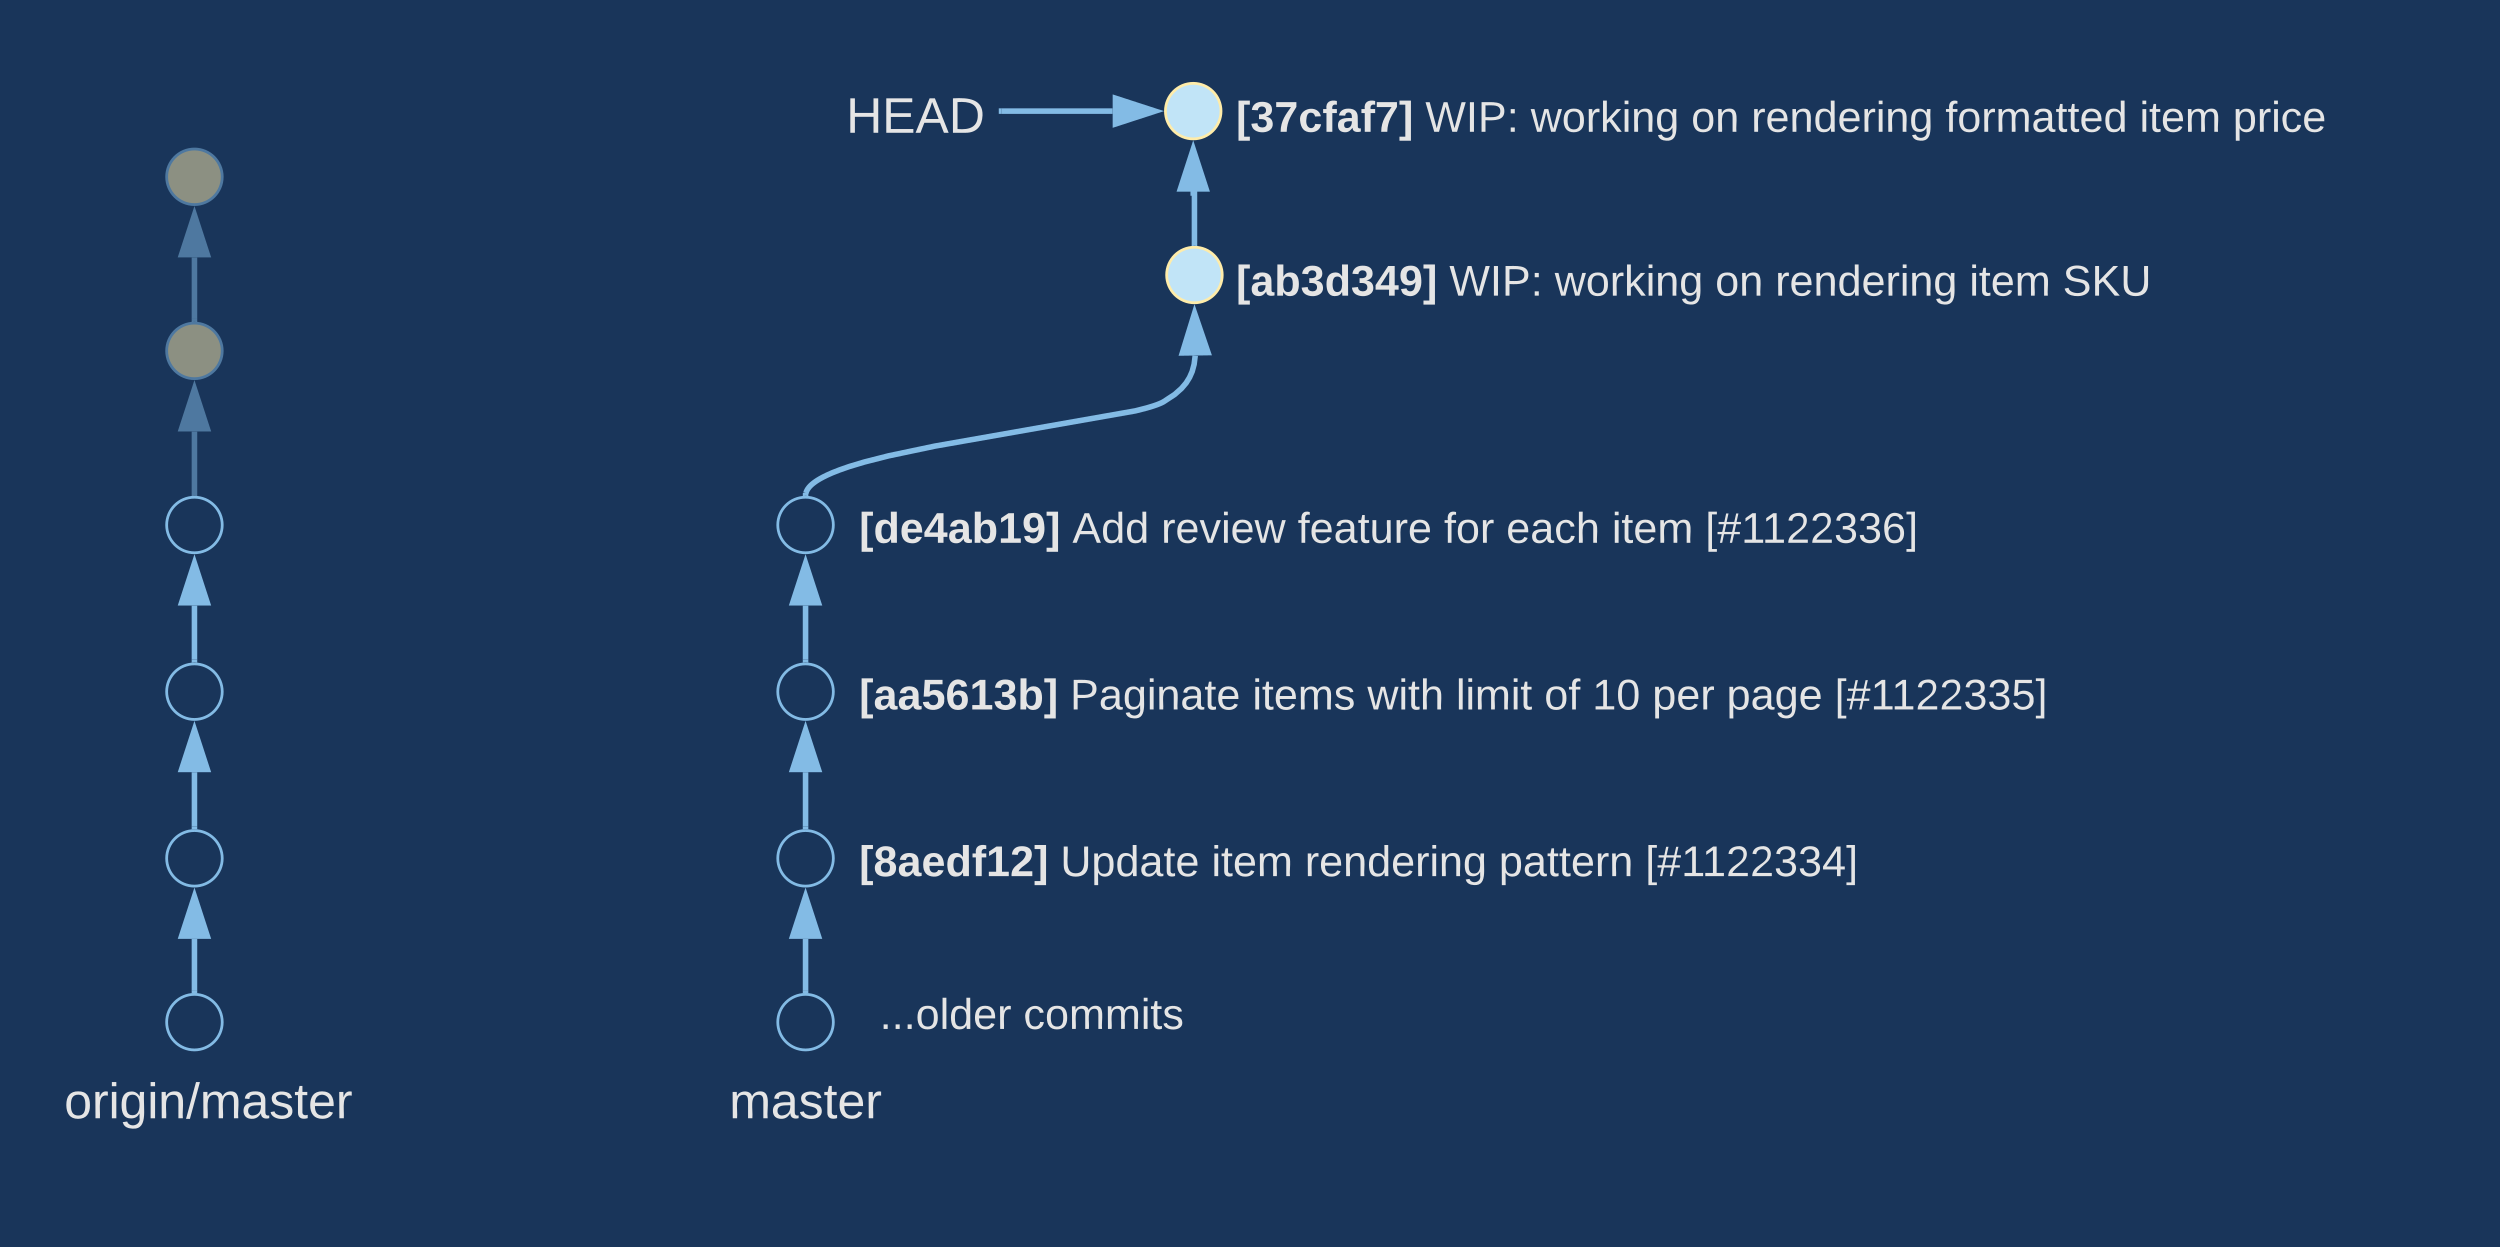 <svg xmlns="http://www.w3.org/2000/svg" xmlns:xlink="http://www.w3.org/1999/xlink" xmlns:lucid="lucid" width="900" height="448.99"><g transform="translate(-380 -1740)" lucid:page-tab-id="puvF~zhPtiv-"><path d="M0 1296h1760v1360H0z" fill="#19355a"/><path d="M680 2049c0 5.5-4.48 10-10 10s-10-4.5-10-10c0-5.54 4.48-10 10-10s10 4.46 10 10zM680 1989c0 5.5-4.48 10-10 10s-10-4.5-10-10c0-5.54 4.48-10 10-10s10 4.46 10 10z" stroke="#83bbe5" fill="#19355a"/><path d="M670 2037.48V2018" stroke="#83bbe5" stroke-width="2" fill="none"/><path d="M671 2038.6l-1-.12-1 .13v-1.14h2z" fill="#83bbe5"/><path d="M670 2002.73l4.64 14.27h-9.28z" stroke="#83bbe5" stroke-width="2" fill="#83bbe5"/><path d="M680 1929c0 5.5-4.48 10-10 10s-10-4.5-10-10c0-5.54 4.48-10 10-10s10 4.46 10 10z" stroke="#83bbe5" fill="#19355a"/><path d="M670 1977.48V1958" stroke="#83bbe5" stroke-width="2" fill="none"/><path d="M671 1978.6l-1-.12-1 .13v-1.14h2z" fill="#83bbe5"/><path d="M670 1942.73l4.64 14.27h-9.28z" stroke="#83bbe5" stroke-width="2" fill="#83bbe5"/><path d="M680 2037.97h540v60H680z" stroke="#000" stroke-opacity="0" stroke-width="2" fill="#fff" fill-opacity="0"/><use xlink:href="#a" transform="matrix(1,0,0,1,685,2042.974) translate(0 12.444)"/><use xlink:href="#b" transform="matrix(1,0,0,1,685,2042.974) translate(4.321 12.444)"/><use xlink:href="#c" transform="matrix(1,0,0,1,685,2042.974) translate(76.741 12.444)"/><use xlink:href="#d" transform="matrix(1,0,0,1,685,2042.974) translate(131.142 12.444)"/><use xlink:href="#e" transform="matrix(1,0,0,1,685,2042.974) translate(164.759 12.444)"/><use xlink:href="#f" transform="matrix(1,0,0,1,685,2042.974) translate(234.63 12.444)"/><use xlink:href="#g" transform="matrix(1,0,0,1,685,2042.974) translate(287.302 12.444)"/><path d="M680 1977.97h540v60H680z" stroke="#000" stroke-opacity="0" stroke-width="2" fill="#fff" fill-opacity="0"/><use xlink:href="#a" transform="matrix(1,0,0,1,685,1982.974) translate(0 12.444)"/><use xlink:href="#h" transform="matrix(1,0,0,1,685,1982.974) translate(4.321 12.444)"/><use xlink:href="#i" transform="matrix(1,0,0,1,685,1982.974) translate(80.241 12.444)"/><use xlink:href="#j" transform="matrix(1,0,0,1,685,1982.974) translate(145.877 12.444)"/><use xlink:href="#k" transform="matrix(1,0,0,1,685,1982.974) translate(187.272 12.444)"/><use xlink:href="#l" transform="matrix(1,0,0,1,685,1982.974) translate(219.16 12.444)"/><use xlink:href="#m" transform="matrix(1,0,0,1,685,1982.974) translate(250.963 12.444)"/><use xlink:href="#n" transform="matrix(1,0,0,1,685,1982.974) translate(268.247 12.444)"/><use xlink:href="#o" transform="matrix(1,0,0,1,685,1982.974) translate(289.852 12.444)"/><use xlink:href="#p" transform="matrix(1,0,0,1,685,1982.974) translate(316.599 12.444)"/><use xlink:href="#q" transform="matrix(1,0,0,1,685,1982.974) translate(355.488 12.444)"/><path d="M680 1917.97h540v60H680z" stroke="#000" stroke-opacity="0" stroke-width="2" fill="#fff" fill-opacity="0"/><use xlink:href="#a" transform="matrix(1,0,0,1,685,1922.974) translate(0 12.444)"/><use xlink:href="#r" transform="matrix(1,0,0,1,685,1922.974) translate(4.321 12.444)"/><use xlink:href="#s" transform="matrix(1,0,0,1,685,1922.974) translate(81.062 12.444)"/><use xlink:href="#t" transform="matrix(1,0,0,1,685,1922.974) translate(113.037 12.444)"/><use xlink:href="#u" transform="matrix(1,0,0,1,685,1922.974) translate(162.167 12.444)"/><use xlink:href="#v" transform="matrix(1,0,0,1,685,1922.974) translate(214.84 12.444)"/><use xlink:href="#w" transform="matrix(1,0,0,1,685,1922.974) translate(237.265 12.444)"/><use xlink:href="#d" transform="matrix(1,0,0,1,685,1922.974) translate(275.29 12.444)"/><use xlink:href="#x" transform="matrix(1,0,0,1,685,1922.974) translate(308.907 12.444)"/><path d="M680 2107.97c0 5.53-4.48 10-10 10s-10-4.47-10-10c0-5.52 4.48-10 10-10s10 4.48 10 10z" stroke="#83bbe5" fill="#19355a"/><path d="M670 2096.47V2078" stroke="#83bbe5" stroke-width="2" fill="none"/><path d="M671 2097.6l-1-.13-1 .13v-1.16h2z" fill="#83bbe5"/><path d="M670 2062.73l4.64 14.27h-9.28z" stroke="#83bbe5" stroke-width="2" fill="#83bbe5"/><path d="M691.7 2092.97H840v30H691.7z" stroke="#000" stroke-opacity="0" stroke-width="2" fill="#fff" fill-opacity="0"/><use xlink:href="#y" transform="matrix(1,0,0,1,696.686,2097.974) translate(0 12.444)"/><use xlink:href="#z" transform="matrix(1,0,0,1,696.686,2097.974) translate(51.765 12.444)"/><path d="M820 1839c0 5.5-4.48 10-10 10s-10-4.5-10-10c0-5.54 4.48-10 10-10s10 4.46 10 10z" stroke="#ffeca9" fill="#c1e4f7"/><path d="M670.13 1917.5l.04-.15.06-.17.06-.18.07-.18.1-.2.1-.18.1-.2.14-.22.17-.22.17-.24.2-.25.25-.26.28-.3.33-.3.4-.34.48-.37.58-.42.7-.46.87-.52 1.1-.6 1.42-.7 1.88-.84 2.55-1 3.6-1.26 5.4-1.62 8.73-2.22 16.63-3.5 72.24-12.7 4.06-1.04 2.26-.68 1.4-.48.93-.37.65-.28.48-.24.3-.16 4.04-2.65 2.44-2.17 1.68-1.98 1.22-1.97.94-2.13.7-2.6.4-3.13" stroke="#83bbe5" stroke-width="2" fill="none"/><path d="M671.02 1917.48l-.02 1.13-1-.12-1 .13.02-1.16z" fill="#83bbe5"/><path d="M810.05 1852.73l4.85 14.2-9.26.13z" stroke="#83bbe5" stroke-width="2" fill="#83bbe5"/><path d="M820 1829h420v47.32H820z" stroke="#000" stroke-opacity="0" stroke-width="2" fill="#fff" fill-opacity="0"/><use xlink:href="#A" transform="matrix(1,0,0,1,825,1833.987) translate(0 12.444)"/><use xlink:href="#B" transform="matrix(1,0,0,1,825,1833.987) translate(76.741 12.444)"/><use xlink:href="#C" transform="matrix(1,0,0,1,825,1833.987) translate(114.722 12.444)"/><use xlink:href="#D" transform="matrix(1,0,0,1,825,1833.987) translate(172.494 12.444)"/><use xlink:href="#e" transform="matrix(1,0,0,1,825,1833.987) translate(194.099 12.444)"/><use xlink:href="#d" transform="matrix(1,0,0,1,825,1833.987) translate(263.969 12.444)"/><use xlink:href="#E" transform="matrix(1,0,0,1,825,1833.987) translate(297.586 12.444)"/><path d="M819.56 1780c0 5.52-4.47 10-10 10-5.52 0-10-4.48-10-10s4.48-10 10-10c5.53 0 10 4.48 10 10z" stroke="#ffeca9" fill="#c1e4f7"/><path d="M820 1770h440v30H820z" stroke="#000" stroke-opacity="0" stroke-width="2" fill="#fff" fill-opacity="0"/><g><use xlink:href="#F" transform="matrix(1,0,0,1,825,1775) translate(0 12.444)"/><use xlink:href="#B" transform="matrix(1,0,0,1,825,1775) translate(68.099 12.444)"/><use xlink:href="#C" transform="matrix(1,0,0,1,825,1775) translate(106.08 12.444)"/><use xlink:href="#D" transform="matrix(1,0,0,1,825,1775) translate(163.852 12.444)"/><use xlink:href="#e" transform="matrix(1,0,0,1,825,1775) translate(185.457 12.444)"/><use xlink:href="#G" transform="matrix(1,0,0,1,825,1775) translate(255.327 12.444)"/><use xlink:href="#d" transform="matrix(1,0,0,1,825,1775) translate(325.241 12.444)"/><use xlink:href="#H" transform="matrix(1,0,0,1,825,1775) translate(358.858 12.444)"/></g><path d="M810 1827.48v-18h-.44v-.47" stroke="#83bbe5" stroke-width="2" fill="none"/><path d="M811 1828.6l-1-.12-1 .13v-1.14h2z" fill="#83bbe5"/><path d="M809.56 1793.74l4.64 14.27h-9.27z" stroke="#83bbe5" stroke-width="2" fill="#83bbe5"/><path d="M679.56 1760h60v40h-60z" stroke="#000" stroke-opacity="0" stroke-width="2" fill="#fff" fill-opacity="0"/><g><use xlink:href="#I" transform="matrix(1,0,0,1,684.562,1765) translate(0.05 22.8)"/></g><path d="M740.56 1780h40" stroke="#83bbe5" stroke-width="2" fill="none"/><path d="M740.6 1781h-1.04v-2h1.03z" fill="#83bbe5"/><path d="M795.82 1780l-14.26 4.64v-9.28z" stroke="#83bbe5" stroke-width="2" fill="#83bbe5"/><path d="M400 2109h110v60H400z" stroke="#000" stroke-opacity="0" fill="#fff" fill-opacity="0"/><g><use xlink:href="#J" transform="matrix(1,0,0,1,405,2113.987) translate(-1.875 28.6)"/></g><path d="M460 2049c0 5.5-4.48 10-10 10s-10-4.5-10-10c0-5.54 4.48-10 10-10s10 4.46 10 10zM460 1989c0 5.5-4.48 10-10 10s-10-4.5-10-10c0-5.54 4.48-10 10-10s10 4.46 10 10z" stroke="#83bbe5" fill="#19355a"/><path d="M450 2037.48V2018" stroke="#83bbe5" stroke-width="2" fill="none"/><path d="M451 2038.6l-1-.12-1 .13v-1.14h2z" fill="#83bbe5"/><path d="M450 2002.73l4.64 14.27h-9.28z" stroke="#83bbe5" stroke-width="2" fill="#83bbe5"/><path d="M460 1929c0 5.5-4.48 10-10 10s-10-4.5-10-10c0-5.54 4.48-10 10-10s10 4.46 10 10z" stroke="#83bbe5" fill="#19355a"/><path d="M450 1977.48V1958" stroke="#83bbe5" stroke-width="2" fill="none"/><path d="M451 1978.6l-1-.12-1 .13v-1.14h2z" fill="#83bbe5"/><path d="M450 1942.73l4.64 14.27h-9.28z" stroke="#83bbe5" stroke-width="2" fill="#83bbe5"/><path d="M460 2107.97c0 5.53-4.48 10-10 10s-10-4.47-10-10c0-5.52 4.48-10 10-10s10 4.48 10 10z" stroke="#83bbe5" fill="#19355a"/><path d="M450 2096.47V2078" stroke="#83bbe5" stroke-width="2" fill="none"/><path d="M451 2097.6l-1-.13-1 .13v-1.16h2z" fill="#83bbe5"/><path d="M450 2062.73l4.64 14.27h-9.28z" stroke="#83bbe5" stroke-width="2" fill="#83bbe5"/><g opacity=".5"><path d="M460 1866.32c0 5.52-4.48 10-10 10s-10-4.48-10-10 4.48-10 10-10 10 4.48 10 10z" stroke="#83bbe5" fill="#ffeca9"/></g><g opacity=".5"><path d="M450 1917.48v-22.15" stroke="#83bbe5" stroke-width="2" fill="none"/><path d="M451 1918.6l-1-.12-1 .13v-1.14h2z" fill="#83bbe5"/><path d="M450 1880.06l4.64 14.27h-9.28z" stroke="#83bbe5" stroke-width="2" fill="#83bbe5"/></g><g opacity=".5"><path d="M460 1803.65c0 5.53-4.48 10-10 10s-10-4.47-10-10c0-5.52 4.48-10 10-10s10 4.48 10 10z" stroke="#83bbe5" fill="#ffeca9"/></g><g opacity=".5"><path d="M450 1854.82v-22.16" stroke="#83bbe5" stroke-width="2" fill="none"/><path d="M451 1855.95l-1-.13-1 .13v-1.16h2z" fill="#83bbe5"/><path d="M450 1817.4l4.64 14.26h-9.28z" stroke="#83bbe5" stroke-width="2" fill="#83bbe5"/></g><path d="M615 2109h110v60H615z" stroke="#000" stroke-opacity="0" fill="#fff" fill-opacity="0"/><g><use xlink:href="#K" transform="matrix(1,0,0,1,620,2113.987) translate(22.55 28.6)"/></g><defs><path fill="#e5e5e5" d="M20 75v-336h95v34H67V41h48v34H20" id="L"/><path fill="#e5e5e5" d="M138-131c27 9 52 24 51 61 0 53-36 74-89 74S11-19 11-69c0-35 22-54 51-61-78-25-46-121 38-121 51 0 83 19 83 66 0 30-18 49-45 54zm-38-16c24 0 32-13 32-36 1-23-11-34-32-34-22 0-33 12-32 34 0 22 9 36 32 36zm1 116c27 0 37-17 37-43 0-25-13-39-39-39-24 0-37 15-37 40 0 27 11 42 39 42" id="M"/><path fill="#e5e5e5" d="M133-34C117-15 103 5 69 4 32 3 11-16 11-54c-1-60 55-63 116-61 1-26-3-47-28-47-18 1-26 9-28 27l-52-2c7-38 36-58 82-57s74 22 75 68l1 82c-1 14 12 18 25 15v27c-30 8-71 5-69-32zm-48 3c29 0 43-24 42-57-32 0-66-3-65 30 0 17 8 27 23 27" id="N"/><path fill="#e5e5e5" d="M185-48c-13 30-37 53-82 52C43 2 14-33 14-96s30-98 90-98c62 0 83 45 84 108H66c0 31 8 55 39 56 18 0 30-7 34-22zm-45-69c5-46-57-63-70-21-2 6-4 13-4 21h74" id="O"/><path fill="#e5e5e5" d="M88-194c31-1 46 15 58 34l-1-101h50l1 261h-48c-2-10 0-23-3-31C134-8 116 4 84 4 32 4 16-41 15-95c0-56 19-97 73-99zm17 164c33 0 40-30 41-66 1-37-9-64-41-64s-38 30-39 65c0 43 13 65 39 65" id="P"/><path fill="#e5e5e5" d="M121-226c-27-7-43 5-38 36h38v33H83V0H34v-157H6v-33h28c-9-59 32-81 87-68v32" id="Q"/><path fill="#e5e5e5" d="M23 0v-37h61v-169l-59 37v-38l62-41h46v211h57V0H23" id="R"/><path fill="#e5e5e5" d="M182-182c0 78-84 86-111 141h115V0H12c-6-101 99-100 120-180 1-22-12-31-33-32-23 0-32 14-35 34l-49-3c5-45 32-70 84-70 51 0 83 22 83 69" id="S"/><path fill="#e5e5e5" d="M4 75V41h49v-268H4v-34h96V75H4" id="T"/><g id="b"><use transform="matrix(0.043,0,0,0.043,0,0)" xlink:href="#L"/><use transform="matrix(0.043,0,0,0.043,5.142,0)" xlink:href="#M"/><use transform="matrix(0.043,0,0,0.043,13.784,0)" xlink:href="#N"/><use transform="matrix(0.043,0,0,0.043,22.426,0)" xlink:href="#O"/><use transform="matrix(0.043,0,0,0.043,31.068,0)" xlink:href="#P"/><use transform="matrix(0.043,0,0,0.043,40.531,0)" xlink:href="#Q"/><use transform="matrix(0.043,0,0,0.043,45.673,0)" xlink:href="#R"/><use transform="matrix(0.043,0,0,0.043,54.315,0)" xlink:href="#S"/><use transform="matrix(0.043,0,0,0.043,62.957,0)" xlink:href="#T"/></g><path fill="#e5e5e5" d="M232-93c-1 65-40 97-104 97C67 4 28-28 28-90v-158h33c8 89-33 224 67 224 102 0 64-133 71-224h33v155" id="U"/><path fill="#e5e5e5" d="M115-194c55 1 70 41 70 98S169 2 115 4C84 4 66-9 55-30l1 105H24l-1-265h31l2 30c10-21 28-34 59-34zm-8 174c40 0 45-34 45-75s-6-73-45-74c-42 0-51 32-51 76 0 43 10 73 51 73" id="V"/><path fill="#e5e5e5" d="M85-194c31 0 48 13 60 33l-1-100h32l1 261h-30c-2-10 0-23-3-31C134-8 116 4 85 4 32 4 16-35 15-94c0-66 23-100 70-100zm9 24c-40 0-46 34-46 75 0 40 6 74 45 74 42 0 51-32 51-76 0-42-9-74-50-73" id="W"/><path fill="#e5e5e5" d="M141-36C126-15 110 5 73 4 37 3 15-17 15-53c-1-64 63-63 125-63 3-35-9-54-41-54-24 1-41 7-42 31l-33-3c5-37 33-52 76-52 45 0 72 20 72 64v82c-1 20 7 32 28 27v20c-31 9-61-2-59-35zM48-53c0 20 12 33 32 33 41-3 63-29 60-74-43 2-92-5-92 41" id="X"/><path fill="#e5e5e5" d="M59-47c-2 24 18 29 38 22v24C64 9 27 4 27-40v-127H5v-23h24l9-43h21v43h35v23H59v120" id="Y"/><path fill="#e5e5e5" d="M100-194c63 0 86 42 84 106H49c0 40 14 67 53 68 26 1 43-12 49-29l28 8c-11 28-37 45-77 45C44 4 14-33 15-96c1-61 26-98 85-98zm52 81c6-60-76-77-97-28-3 7-6 17-6 28h103" id="Z"/><g id="c"><use transform="matrix(0.043,0,0,0.043,0,0)" xlink:href="#U"/><use transform="matrix(0.043,0,0,0.043,11.191,0)" xlink:href="#V"/><use transform="matrix(0.043,0,0,0.043,19.833,0)" xlink:href="#W"/><use transform="matrix(0.043,0,0,0.043,28.475,0)" xlink:href="#X"/><use transform="matrix(0.043,0,0,0.043,37.117,0)" xlink:href="#Y"/><use transform="matrix(0.043,0,0,0.043,41.438,0)" xlink:href="#Z"/></g><path fill="#e5e5e5" d="M24-231v-30h32v30H24zM24 0v-190h32V0H24" id="aa"/><path fill="#e5e5e5" d="M210-169c-67 3-38 105-44 169h-31v-121c0-29-5-50-35-48C34-165 62-65 56 0H25l-1-190h30c1 10-1 24 2 32 10-44 99-50 107 0 11-21 27-35 58-36 85-2 47 119 55 194h-31v-121c0-29-5-49-35-48" id="ab"/><g id="d"><use transform="matrix(0.043,0,0,0.043,0,0)" xlink:href="#aa"/><use transform="matrix(0.043,0,0,0.043,3.414,0)" xlink:href="#Y"/><use transform="matrix(0.043,0,0,0.043,7.735,0)" xlink:href="#Z"/><use transform="matrix(0.043,0,0,0.043,16.377,0)" xlink:href="#ab"/></g><path fill="#e5e5e5" d="M114-163C36-179 61-72 57 0H25l-1-190h30c1 12-1 29 2 39 6-27 23-49 58-41v29" id="ac"/><path fill="#e5e5e5" d="M117-194c89-4 53 116 60 194h-32v-121c0-31-8-49-39-48C34-167 62-67 57 0H25l-1-190h30c1 10-1 24 2 32 11-22 29-35 61-36" id="ad"/><path fill="#e5e5e5" d="M177-190C167-65 218 103 67 71c-23-6-38-20-44-43l32-5c15 47 100 32 89-28v-30C133-14 115 1 83 1 29 1 15-40 15-95c0-56 16-97 71-98 29-1 48 16 59 35 1-10 0-23 2-32h30zM94-22c36 0 50-32 50-73 0-42-14-75-50-75-39 0-46 34-46 75s6 73 46 73" id="ae"/><g id="e"><use transform="matrix(0.043,0,0,0.043,0,0)" xlink:href="#ac"/><use transform="matrix(0.043,0,0,0.043,5.142,0)" xlink:href="#Z"/><use transform="matrix(0.043,0,0,0.043,13.784,0)" xlink:href="#ad"/><use transform="matrix(0.043,0,0,0.043,22.426,0)" xlink:href="#W"/><use transform="matrix(0.043,0,0,0.043,31.068,0)" xlink:href="#Z"/><use transform="matrix(0.043,0,0,0.043,39.71,0)" xlink:href="#ac"/><use transform="matrix(0.043,0,0,0.043,44.852,0)" xlink:href="#aa"/><use transform="matrix(0.043,0,0,0.043,48.265,0)" xlink:href="#ad"/><use transform="matrix(0.043,0,0,0.043,56.907,0)" xlink:href="#ae"/></g><g id="f"><use transform="matrix(0.043,0,0,0.043,0,0)" xlink:href="#V"/><use transform="matrix(0.043,0,0,0.043,8.642,0)" xlink:href="#X"/><use transform="matrix(0.043,0,0,0.043,17.284,0)" xlink:href="#Y"/><use transform="matrix(0.043,0,0,0.043,21.605,0)" xlink:href="#Y"/><use transform="matrix(0.043,0,0,0.043,25.926,0)" xlink:href="#Z"/><use transform="matrix(0.043,0,0,0.043,34.568,0)" xlink:href="#ac"/><use transform="matrix(0.043,0,0,0.043,39.71,0)" xlink:href="#ad"/></g><path fill="#e5e5e5" d="M26 75v-336h71v23H56V52h41v23H26" id="af"/><path fill="#e5e5e5" d="M158-156l-14 65h45v19h-49L124 0h-19l15-72H56L41 0H22l15-72H2v-19h39l14-65H11v-19h48l15-71h20l-16 71h64l16-71h19l-16 71h37v19h-40zm-83 0L61-91h63l14-65H75" id="ag"/><path fill="#e5e5e5" d="M27 0v-27h64v-190l-56 39v-29l58-41h29v221h61V0H27" id="ah"/><path fill="#e5e5e5" d="M101-251c82-7 93 87 43 132L82-64C71-53 59-42 53-27h129V0H18c2-99 128-94 128-182 0-28-16-43-45-43s-46 15-49 41l-32-3c6-41 34-60 81-64" id="ai"/><path fill="#e5e5e5" d="M126-127c33 6 58 20 58 59 0 88-139 92-164 29-3-8-5-16-6-25l32-3c6 27 21 44 54 44 32 0 52-15 52-46 0-38-36-46-79-43v-28c39 1 72-4 72-42 0-27-17-43-46-43-28 0-47 15-49 41l-32-3c6-42 35-63 81-64 48-1 79 21 79 65 0 36-21 52-52 59" id="aj"/><path fill="#e5e5e5" d="M155-56V0h-30v-56H8v-25l114-167h33v167h35v25h-35zm-30-156c-27 46-58 90-88 131h88v-131" id="ak"/><path fill="#e5e5e5" d="M3 75V52h41v-290H3v-23h71V75H3" id="al"/><g id="g"><use transform="matrix(0.043,0,0,0.043,0,0)" xlink:href="#af"/><use transform="matrix(0.043,0,0,0.043,4.321,0)" xlink:href="#ag"/><use transform="matrix(0.043,0,0,0.043,12.963,0)" xlink:href="#ah"/><use transform="matrix(0.043,0,0,0.043,20.438,0)" xlink:href="#ah"/><use transform="matrix(0.043,0,0,0.043,29.08,0)" xlink:href="#ai"/><use transform="matrix(0.043,0,0,0.043,37.722,0)" xlink:href="#ai"/><use transform="matrix(0.043,0,0,0.043,46.364,0)" xlink:href="#aj"/><use transform="matrix(0.043,0,0,0.043,55.006,0)" xlink:href="#aj"/><use transform="matrix(0.043,0,0,0.043,63.648,0)" xlink:href="#ak"/><use transform="matrix(0.043,0,0,0.043,72.29,0)" xlink:href="#al"/></g><path fill="#e5e5e5" d="M139-81c0-46-55-55-73-27H18l9-140h149v37H72l-4 63c44-38 133-4 122 66C201 21 21 35 11-62l49-4c5 18 15 30 39 30 26 0 40-18 40-45" id="am"/><path fill="#e5e5e5" d="M115-159c48 0 72 30 72 78 0 54-30 85-83 85-64 0-91-50-91-122 0-98 58-163 141-120 15 8 21 24 27 44l-47 6c-5-31-48-31-61-4-7 14-11 33-11 60 9-17 28-27 53-27zM102-35c24 0 36-20 36-45s-11-43-37-43c-23 0-36 14-36 38 0 27 11 50 37 50" id="an"/><path fill="#e5e5e5" d="M128-127c34 4 56 21 59 58 7 91-148 94-172 28-4-9-6-17-7-26l51-5c1 24 16 35 40 36 23 0 39-12 38-36-1-31-31-36-65-34v-40c32 2 59-3 59-33 0-20-13-33-34-33s-33 13-35 32l-50-3c6-44 37-68 86-68 50 0 83 20 83 66 0 35-22 52-53 58" id="ao"/><path fill="#e5e5e5" d="M135-194c52 0 70 43 70 98 0 56-19 99-73 100-30 1-46-15-58-35L72 0H24l1-261h50v104c11-23 29-37 60-37zM114-30c31 0 40-27 40-66 0-37-7-63-39-63s-41 28-41 65c0 36 8 64 40 64" id="ap"/><g id="h"><use transform="matrix(0.043,0,0,0.043,0,0)" xlink:href="#L"/><use transform="matrix(0.043,0,0,0.043,5.142,0)" xlink:href="#N"/><use transform="matrix(0.043,0,0,0.043,13.784,0)" xlink:href="#N"/><use transform="matrix(0.043,0,0,0.043,22.426,0)" xlink:href="#am"/><use transform="matrix(0.043,0,0,0.043,31.068,0)" xlink:href="#an"/><use transform="matrix(0.043,0,0,0.043,39.71,0)" xlink:href="#R"/><use transform="matrix(0.043,0,0,0.043,48.352,0)" xlink:href="#ao"/><use transform="matrix(0.043,0,0,0.043,56.994,0)" xlink:href="#ap"/><use transform="matrix(0.043,0,0,0.043,66.457,0)" xlink:href="#T"/></g><path fill="#e5e5e5" d="M30-248c87 1 191-15 191 75 0 78-77 80-158 76V0H30v-248zm33 125c57 0 124 11 124-50 0-59-68-47-124-48v98" id="aq"/><g id="i"><use transform="matrix(0.043,0,0,0.043,0,0)" xlink:href="#aq"/><use transform="matrix(0.043,0,0,0.043,10.37,0)" xlink:href="#X"/><use transform="matrix(0.043,0,0,0.043,19.012,0)" xlink:href="#ae"/><use transform="matrix(0.043,0,0,0.043,27.654,0)" xlink:href="#aa"/><use transform="matrix(0.043,0,0,0.043,31.068,0)" xlink:href="#ad"/><use transform="matrix(0.043,0,0,0.043,39.71,0)" xlink:href="#X"/><use transform="matrix(0.043,0,0,0.043,48.352,0)" xlink:href="#Y"/><use transform="matrix(0.043,0,0,0.043,52.673,0)" xlink:href="#Z"/></g><path fill="#e5e5e5" d="M135-143c-3-34-86-38-87 0 15 53 115 12 119 90S17 21 10-45l28-5c4 36 97 45 98 0-10-56-113-15-118-90-4-57 82-63 122-42 12 7 21 19 24 35" id="ar"/><g id="j"><use transform="matrix(0.043,0,0,0.043,0,0)" xlink:href="#aa"/><use transform="matrix(0.043,0,0,0.043,3.414,0)" xlink:href="#Y"/><use transform="matrix(0.043,0,0,0.043,7.735,0)" xlink:href="#Z"/><use transform="matrix(0.043,0,0,0.043,16.377,0)" xlink:href="#ab"/><use transform="matrix(0.043,0,0,0.043,29.296,0)" xlink:href="#ar"/></g><path fill="#e5e5e5" d="M206 0h-36l-40-164L89 0H53L-1-190h32L70-26l43-164h34l41 164 42-164h31" id="as"/><path fill="#e5e5e5" d="M106-169C34-169 62-67 57 0H25v-261h32l-1 103c12-21 28-36 61-36 89 0 53 116 60 194h-32v-121c2-32-8-49-39-48" id="at"/><g id="k"><use transform="matrix(0.043,0,0,0.043,0,0)" xlink:href="#as"/><use transform="matrix(0.043,0,0,0.043,11.191,0)" xlink:href="#aa"/><use transform="matrix(0.043,0,0,0.043,14.605,0)" xlink:href="#Y"/><use transform="matrix(0.043,0,0,0.043,18.926,0)" xlink:href="#at"/></g><path fill="#e5e5e5" d="M24 0v-261h32V0H24" id="au"/><g id="l"><use transform="matrix(0.043,0,0,0.043,0,0)" xlink:href="#au"/><use transform="matrix(0.043,0,0,0.043,3.414,0)" xlink:href="#aa"/><use transform="matrix(0.043,0,0,0.043,6.827,0)" xlink:href="#ab"/><use transform="matrix(0.043,0,0,0.043,19.747,0)" xlink:href="#aa"/><use transform="matrix(0.043,0,0,0.043,23.16,0)" xlink:href="#Y"/></g><path fill="#e5e5e5" d="M100-194c62-1 85 37 85 99 1 63-27 99-86 99S16-35 15-95c0-66 28-99 85-99zM99-20c44 1 53-31 53-75 0-43-8-75-51-75s-53 32-53 75 10 74 51 75" id="av"/><path fill="#e5e5e5" d="M101-234c-31-9-42 10-38 44h38v23H63V0H32v-167H5v-23h27c-7-52 17-82 69-68v24" id="aw"/><g id="m"><use transform="matrix(0.043,0,0,0.043,0,0)" xlink:href="#av"/><use transform="matrix(0.043,0,0,0.043,8.642,0)" xlink:href="#aw"/></g><path fill="#e5e5e5" d="M101-251c68 0 85 55 85 127S166 4 100 4C33 4 14-52 14-124c0-73 17-127 87-127zm-1 229c47 0 54-49 54-102s-4-102-53-102c-51 0-55 48-55 102 0 53 5 102 54 102" id="ax"/><g id="n"><use transform="matrix(0.043,0,0,0.043,0,0)" xlink:href="#ah"/><use transform="matrix(0.043,0,0,0.043,8.642,0)" xlink:href="#ax"/></g><g id="o"><use transform="matrix(0.043,0,0,0.043,0,0)" xlink:href="#V"/><use transform="matrix(0.043,0,0,0.043,8.642,0)" xlink:href="#Z"/><use transform="matrix(0.043,0,0,0.043,17.284,0)" xlink:href="#ac"/></g><g id="p"><use transform="matrix(0.043,0,0,0.043,0,0)" xlink:href="#V"/><use transform="matrix(0.043,0,0,0.043,8.642,0)" xlink:href="#X"/><use transform="matrix(0.043,0,0,0.043,17.284,0)" xlink:href="#ae"/><use transform="matrix(0.043,0,0,0.043,25.926,0)" xlink:href="#Z"/></g><path fill="#e5e5e5" d="M54-142c48-35 137-8 131 61C196 18 31 33 14-55l32-4c7 23 22 37 52 37 35-1 51-22 54-58 4-55-73-65-99-34H22l8-134h141v27H59" id="ay"/><g id="q"><use transform="matrix(0.043,0,0,0.043,0,0)" xlink:href="#af"/><use transform="matrix(0.043,0,0,0.043,4.321,0)" xlink:href="#ag"/><use transform="matrix(0.043,0,0,0.043,12.963,0)" xlink:href="#ah"/><use transform="matrix(0.043,0,0,0.043,20.438,0)" xlink:href="#ah"/><use transform="matrix(0.043,0,0,0.043,29.08,0)" xlink:href="#ai"/><use transform="matrix(0.043,0,0,0.043,37.722,0)" xlink:href="#ai"/><use transform="matrix(0.043,0,0,0.043,46.364,0)" xlink:href="#aj"/><use transform="matrix(0.043,0,0,0.043,55.006,0)" xlink:href="#aj"/><use transform="matrix(0.043,0,0,0.043,63.648,0)" xlink:href="#ay"/><use transform="matrix(0.043,0,0,0.043,72.29,0)" xlink:href="#al"/></g><path fill="#e5e5e5" d="M165-50V0h-47v-50H5v-38l105-160h55v161h33v37h-33zm-47-37l2-116L46-87h72" id="az"/><path fill="#e5e5e5" d="M99-251c69 0 84 53 88 123 5 99-61 162-144 118-15-8-21-25-26-45l46-6c4 31 50 33 63 7 7-15 12-36 12-60-9 18-29 28-54 28-48 0-72-32-72-82 0-55 31-83 87-83zm-1 128c24 0 37-16 37-39 0-27-10-51-37-51-25 0-35 19-35 45 0 25 10 45 35 45" id="aA"/><g id="r"><use transform="matrix(0.043,0,0,0.043,0,0)" xlink:href="#L"/><use transform="matrix(0.043,0,0,0.043,5.142,0)" xlink:href="#P"/><use transform="matrix(0.043,0,0,0.043,14.605,0)" xlink:href="#O"/><use transform="matrix(0.043,0,0,0.043,23.247,0)" xlink:href="#az"/><use transform="matrix(0.043,0,0,0.043,31.889,0)" xlink:href="#N"/><use transform="matrix(0.043,0,0,0.043,40.531,0)" xlink:href="#ap"/><use transform="matrix(0.043,0,0,0.043,49.994,0)" xlink:href="#R"/><use transform="matrix(0.043,0,0,0.043,58.636,0)" xlink:href="#aA"/><use transform="matrix(0.043,0,0,0.043,67.278,0)" xlink:href="#T"/></g><path fill="#e5e5e5" d="M205 0l-28-72H64L36 0H1l101-248h38L239 0h-34zm-38-99l-47-123c-12 45-31 82-46 123h93" id="aB"/><g id="s"><use transform="matrix(0.043,0,0,0.043,0,0)" xlink:href="#aB"/><use transform="matrix(0.043,0,0,0.043,10.37,0)" xlink:href="#W"/><use transform="matrix(0.043,0,0,0.043,19.012,0)" xlink:href="#W"/></g><path fill="#e5e5e5" d="M108 0H70L1-190h34L89-25l56-165h34" id="aC"/><g id="t"><use transform="matrix(0.043,0,0,0.043,0,0)" xlink:href="#ac"/><use transform="matrix(0.043,0,0,0.043,5.142,0)" xlink:href="#Z"/><use transform="matrix(0.043,0,0,0.043,13.784,0)" xlink:href="#aC"/><use transform="matrix(0.043,0,0,0.043,21.562,0)" xlink:href="#aa"/><use transform="matrix(0.043,0,0,0.043,24.975,0)" xlink:href="#Z"/><use transform="matrix(0.043,0,0,0.043,33.617,0)" xlink:href="#as"/></g><path fill="#e5e5e5" d="M84 4C-5 8 30-112 23-190h32v120c0 31 7 50 39 49 72-2 45-101 50-169h31l1 190h-30c-1-10 1-25-2-33-11 22-28 36-60 37" id="aD"/><g id="u"><use transform="matrix(0.043,0,0,0.043,0,0)" xlink:href="#aw"/><use transform="matrix(0.043,0,0,0.043,4.321,0)" xlink:href="#Z"/><use transform="matrix(0.043,0,0,0.043,12.963,0)" xlink:href="#X"/><use transform="matrix(0.043,0,0,0.043,21.605,0)" xlink:href="#Y"/><use transform="matrix(0.043,0,0,0.043,25.926,0)" xlink:href="#aD"/><use transform="matrix(0.043,0,0,0.043,34.568,0)" xlink:href="#ac"/><use transform="matrix(0.043,0,0,0.043,39.71,0)" xlink:href="#Z"/></g><g id="v"><use transform="matrix(0.043,0,0,0.043,0,0)" xlink:href="#aw"/><use transform="matrix(0.043,0,0,0.043,4.321,0)" xlink:href="#av"/><use transform="matrix(0.043,0,0,0.043,12.963,0)" xlink:href="#ac"/></g><path fill="#e5e5e5" d="M96-169c-40 0-48 33-48 73s9 75 48 75c24 0 41-14 43-38l32 2c-6 37-31 61-74 61-59 0-76-41-82-99-10-93 101-131 147-64 4 7 5 14 7 22l-32 3c-4-21-16-35-41-35" id="aE"/><g id="w"><use transform="matrix(0.043,0,0,0.043,0,0)" xlink:href="#Z"/><use transform="matrix(0.043,0,0,0.043,8.642,0)" xlink:href="#X"/><use transform="matrix(0.043,0,0,0.043,17.284,0)" xlink:href="#aE"/><use transform="matrix(0.043,0,0,0.043,25.062,0)" xlink:href="#at"/></g><path fill="#e5e5e5" d="M110-160c48 1 74 30 74 79 0 53-28 85-80 85-65 0-83-55-86-122-5-90 50-162 133-122 14 7 22 21 27 39l-31 6c-5-40-67-38-82-6-9 19-15 44-15 74 11-20 30-34 60-33zm-7 138c34 0 49-23 49-58s-16-56-50-56c-29 0-50 16-49 49 1 36 15 65 50 65" id="aF"/><g id="x"><use transform="matrix(0.043,0,0,0.043,0,0)" xlink:href="#af"/><use transform="matrix(0.043,0,0,0.043,4.321,0)" xlink:href="#ag"/><use transform="matrix(0.043,0,0,0.043,12.963,0)" xlink:href="#ah"/><use transform="matrix(0.043,0,0,0.043,20.438,0)" xlink:href="#ah"/><use transform="matrix(0.043,0,0,0.043,29.08,0)" xlink:href="#ai"/><use transform="matrix(0.043,0,0,0.043,37.722,0)" xlink:href="#ai"/><use transform="matrix(0.043,0,0,0.043,46.364,0)" xlink:href="#aj"/><use transform="matrix(0.043,0,0,0.043,55.006,0)" xlink:href="#aj"/><use transform="matrix(0.043,0,0,0.043,63.648,0)" xlink:href="#aF"/><use transform="matrix(0.043,0,0,0.043,72.29,0)" xlink:href="#al"/></g><path fill="#e5e5e5" d="M33 0v-38h34V0H33" id="aG"/><g id="y"><use transform="matrix(0.043,0,0,0.043,0,0)" xlink:href="#aG"/><use transform="matrix(0.043,0,0,0.043,4.321,0)" xlink:href="#aG"/><use transform="matrix(0.043,0,0,0.043,8.642,0)" xlink:href="#aG"/><use transform="matrix(0.043,0,0,0.043,12.963,0)" xlink:href="#av"/><use transform="matrix(0.043,0,0,0.043,21.605,0)" xlink:href="#au"/><use transform="matrix(0.043,0,0,0.043,25.019,0)" xlink:href="#W"/><use transform="matrix(0.043,0,0,0.043,33.66,0)" xlink:href="#Z"/><use transform="matrix(0.043,0,0,0.043,42.302,0)" xlink:href="#ac"/></g><g id="z"><use transform="matrix(0.043,0,0,0.043,0,0)" xlink:href="#aE"/><use transform="matrix(0.043,0,0,0.043,7.778,0)" xlink:href="#av"/><use transform="matrix(0.043,0,0,0.043,16.42,0)" xlink:href="#ab"/><use transform="matrix(0.043,0,0,0.043,29.34,0)" xlink:href="#ab"/><use transform="matrix(0.043,0,0,0.043,42.259,0)" xlink:href="#aa"/><use transform="matrix(0.043,0,0,0.043,45.673,0)" xlink:href="#Y"/><use transform="matrix(0.043,0,0,0.043,49.994,0)" xlink:href="#ar"/></g><g id="A"><use transform="matrix(0.043,0,0,0.043,0,0)" xlink:href="#L"/><use transform="matrix(0.043,0,0,0.043,5.142,0)" xlink:href="#N"/><use transform="matrix(0.043,0,0,0.043,13.784,0)" xlink:href="#ap"/><use transform="matrix(0.043,0,0,0.043,23.247,0)" xlink:href="#ao"/><use transform="matrix(0.043,0,0,0.043,31.889,0)" xlink:href="#P"/><use transform="matrix(0.043,0,0,0.043,41.352,0)" xlink:href="#ao"/><use transform="matrix(0.043,0,0,0.043,49.994,0)" xlink:href="#az"/><use transform="matrix(0.043,0,0,0.043,58.636,0)" xlink:href="#aA"/><use transform="matrix(0.043,0,0,0.043,67.278,0)" xlink:href="#T"/></g><path fill="#e5e5e5" d="M266 0h-40l-56-210L115 0H75L2-248h35L96-30l15-64 43-154h32l59 218 59-218h35" id="aH"/><path fill="#e5e5e5" d="M33 0v-248h34V0H33" id="aI"/><path fill="#e5e5e5" d="M33-154v-36h34v36H33zM33 0v-36h34V0H33" id="aJ"/><g id="B"><use transform="matrix(0.043,0,0,0.043,0,0)" xlink:href="#aH"/><use transform="matrix(0.043,0,0,0.043,14.648,0)" xlink:href="#aI"/><use transform="matrix(0.043,0,0,0.043,18.969,0)" xlink:href="#aq"/><use transform="matrix(0.043,0,0,0.043,29.34,0)" xlink:href="#aJ"/></g><path fill="#e5e5e5" d="M143 0L79-87 56-68V0H24v-261h32v163l83-92h37l-77 82L181 0h-38" id="aK"/><g id="C"><use transform="matrix(0.043,0,0,0.043,0,0)" xlink:href="#as"/><use transform="matrix(0.043,0,0,0.043,11.191,0)" xlink:href="#av"/><use transform="matrix(0.043,0,0,0.043,19.833,0)" xlink:href="#ac"/><use transform="matrix(0.043,0,0,0.043,24.975,0)" xlink:href="#aK"/><use transform="matrix(0.043,0,0,0.043,32.753,0)" xlink:href="#aa"/><use transform="matrix(0.043,0,0,0.043,36.167,0)" xlink:href="#ad"/><use transform="matrix(0.043,0,0,0.043,44.809,0)" xlink:href="#ae"/></g><g id="D"><use transform="matrix(0.043,0,0,0.043,0,0)" xlink:href="#av"/><use transform="matrix(0.043,0,0,0.043,8.642,0)" xlink:href="#ad"/></g><path fill="#e5e5e5" d="M185-189c-5-48-123-54-124 2 14 75 158 14 163 119 3 78-121 87-175 55-17-10-28-26-33-46l33-7c5 56 141 63 141-1 0-78-155-14-162-118-5-82 145-84 179-34 5 7 8 16 11 25" id="aL"/><path fill="#e5e5e5" d="M194 0L95-120 63-95V0H30v-248h33v124l119-124h40L117-140 236 0h-42" id="aM"/><g id="E"><use transform="matrix(0.043,0,0,0.043,0,0)" xlink:href="#aL"/><use transform="matrix(0.043,0,0,0.043,10.37,0)" xlink:href="#aM"/><use transform="matrix(0.043,0,0,0.043,20.741,0)" xlink:href="#U"/></g><path fill="#e5e5e5" d="M52 0c1-96 47-148 87-207H15v-41h169v40c-36 62-79 113-81 208H52" id="aN"/><path fill="#e5e5e5" d="M190-63c-7 42-38 67-86 67-59 0-84-38-90-98-12-110 154-137 174-36l-49 2c-2-19-15-32-35-32-30 0-35 28-38 64-6 74 65 87 74 30" id="aO"/><g id="F"><use transform="matrix(0.043,0,0,0.043,0,0)" xlink:href="#L"/><use transform="matrix(0.043,0,0,0.043,5.142,0)" xlink:href="#ao"/><use transform="matrix(0.043,0,0,0.043,13.784,0)" xlink:href="#aN"/><use transform="matrix(0.043,0,0,0.043,22.426,0)" xlink:href="#aO"/><use transform="matrix(0.043,0,0,0.043,31.068,0)" xlink:href="#Q"/><use transform="matrix(0.043,0,0,0.043,36.21,0)" xlink:href="#N"/><use transform="matrix(0.043,0,0,0.043,44.852,0)" xlink:href="#Q"/><use transform="matrix(0.043,0,0,0.043,49.994,0)" xlink:href="#aN"/><use transform="matrix(0.043,0,0,0.043,58.636,0)" xlink:href="#T"/></g><g id="G"><use transform="matrix(0.043,0,0,0.043,0,0)" xlink:href="#aw"/><use transform="matrix(0.043,0,0,0.043,4.321,0)" xlink:href="#av"/><use transform="matrix(0.043,0,0,0.043,12.963,0)" xlink:href="#ac"/><use transform="matrix(0.043,0,0,0.043,18.105,0)" xlink:href="#ab"/><use transform="matrix(0.043,0,0,0.043,31.025,0)" xlink:href="#X"/><use transform="matrix(0.043,0,0,0.043,39.667,0)" xlink:href="#Y"/><use transform="matrix(0.043,0,0,0.043,43.988,0)" xlink:href="#Y"/><use transform="matrix(0.043,0,0,0.043,48.309,0)" xlink:href="#Z"/><use transform="matrix(0.043,0,0,0.043,56.951,0)" xlink:href="#W"/></g><g id="H"><use transform="matrix(0.043,0,0,0.043,0,0)" xlink:href="#V"/><use transform="matrix(0.043,0,0,0.043,8.642,0)" xlink:href="#ac"/><use transform="matrix(0.043,0,0,0.043,13.784,0)" xlink:href="#aa"/><use transform="matrix(0.043,0,0,0.043,17.198,0)" xlink:href="#aE"/><use transform="matrix(0.043,0,0,0.043,24.975,0)" xlink:href="#Z"/></g><path fill="#e5e5e5" d="M197 0v-115H63V0H30v-248h33v105h134v-105h34V0h-34" id="aP"/><path fill="#e5e5e5" d="M30 0v-248h187v28H63v79h144v27H63v87h162V0H30" id="aQ"/><path fill="#e5e5e5" d="M30-248c118-7 216 8 213 122C240-48 200 0 122 0H30v-248zM63-27c89 8 146-16 146-99s-60-101-146-95v194" id="aR"/><g id="I"><use transform="matrix(0.05,0,0,0.05,0,0)" xlink:href="#aP"/><use transform="matrix(0.05,0,0,0.05,12.95,0)" xlink:href="#aQ"/><use transform="matrix(0.05,0,0,0.05,24.95,0)" xlink:href="#aB"/><use transform="matrix(0.05,0,0,0.05,36.95,0)" xlink:href="#aR"/></g><path fill="#e5e5e5" d="M0 4l72-265h28L28 4H0" id="aS"/><g id="J"><use transform="matrix(0.05,0,0,0.05,0,0)" xlink:href="#av"/><use transform="matrix(0.05,0,0,0.05,10,0)" xlink:href="#ac"/><use transform="matrix(0.05,0,0,0.05,15.95,0)" xlink:href="#aa"/><use transform="matrix(0.05,0,0,0.05,19.9,0)" xlink:href="#ae"/><use transform="matrix(0.05,0,0,0.05,29.9,0)" xlink:href="#aa"/><use transform="matrix(0.05,0,0,0.05,33.85,0)" xlink:href="#ad"/><use transform="matrix(0.05,0,0,0.05,43.85,0)" xlink:href="#aS"/><use transform="matrix(0.05,0,0,0.05,48.85,0)" xlink:href="#ab"/><use transform="matrix(0.05,0,0,0.05,63.8,0)" xlink:href="#X"/><use transform="matrix(0.05,0,0,0.05,73.8,0)" xlink:href="#ar"/><use transform="matrix(0.05,0,0,0.05,82.8,0)" xlink:href="#Y"/><use transform="matrix(0.05,0,0,0.05,87.8,0)" xlink:href="#Z"/><use transform="matrix(0.05,0,0,0.05,97.8,0)" xlink:href="#ac"/></g><g id="K"><use transform="matrix(0.05,0,0,0.05,0,0)" xlink:href="#ab"/><use transform="matrix(0.05,0,0,0.05,14.95,0)" xlink:href="#X"/><use transform="matrix(0.05,0,0,0.05,24.95,0)" xlink:href="#ar"/><use transform="matrix(0.05,0,0,0.05,33.95,0)" xlink:href="#Y"/><use transform="matrix(0.05,0,0,0.05,38.95,0)" xlink:href="#Z"/><use transform="matrix(0.05,0,0,0.05,48.95,0)" xlink:href="#ac"/></g></defs></g></svg>